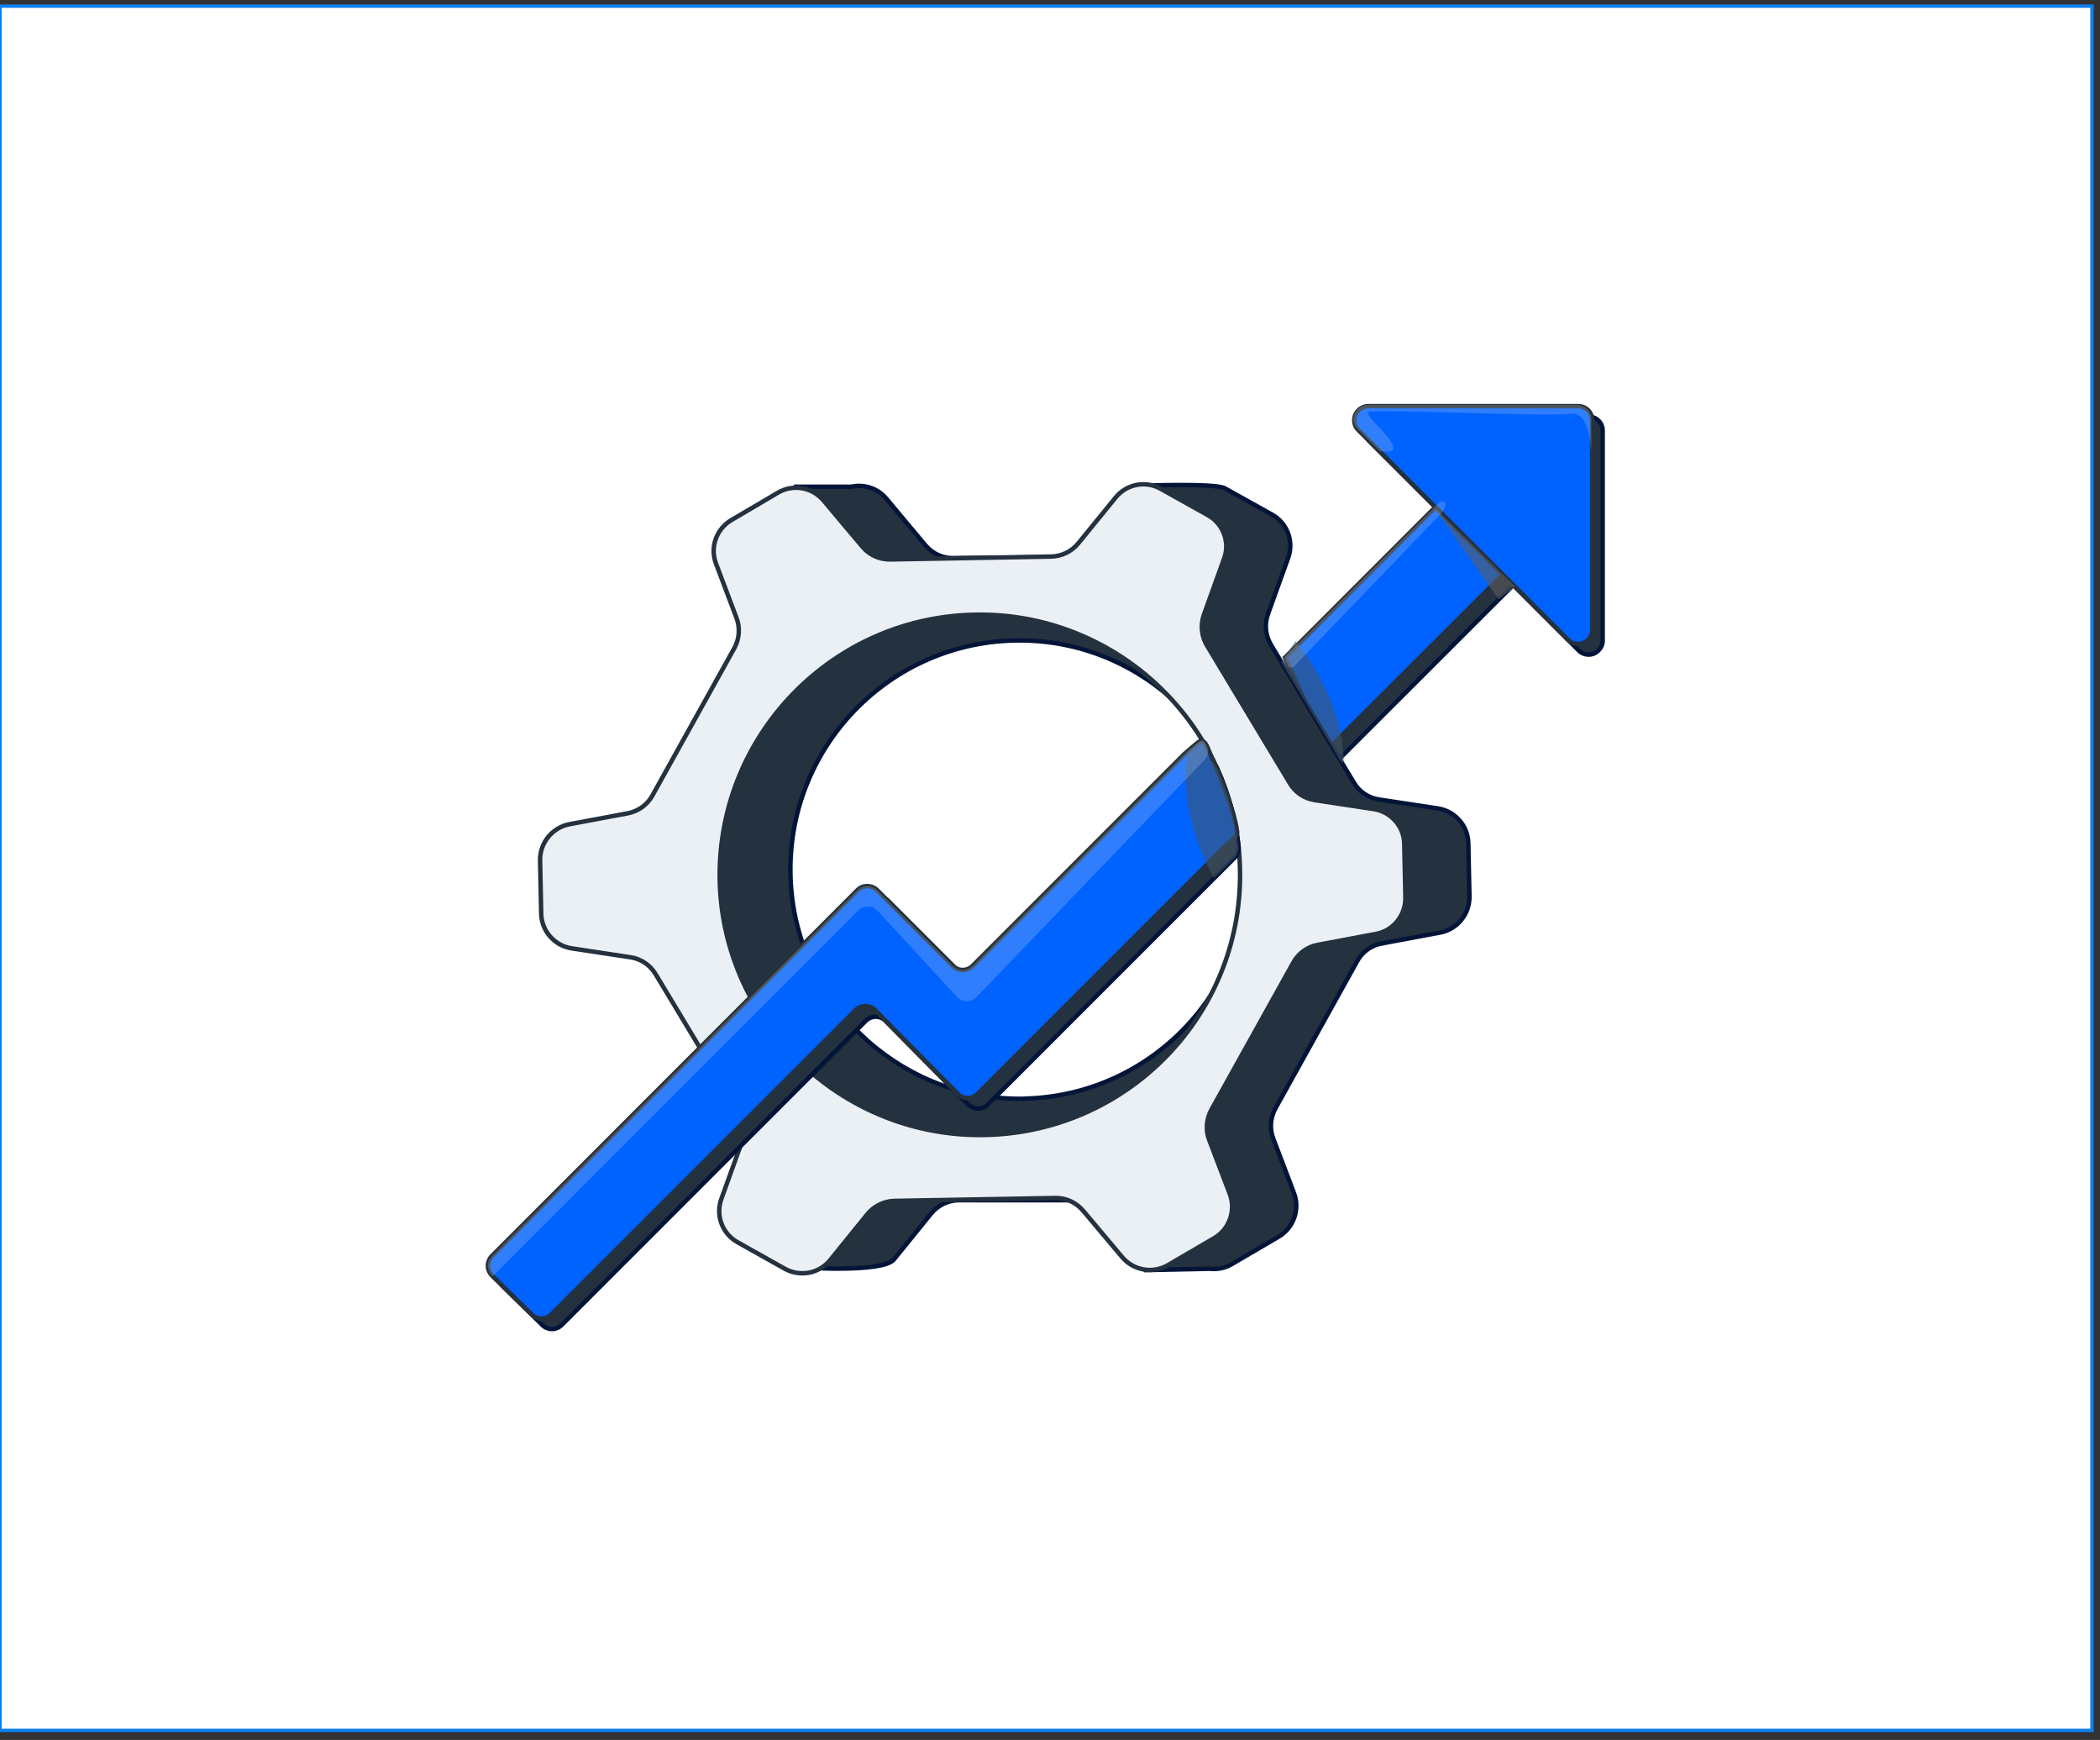 <svg xmlns:inkscape="http://www.inkscape.org/namespaces/inkscape" xmlns:sodipodi="http://sodipodi.sourceforge.net/DTD/sodipodi-0.dtd" xmlns="http://www.w3.org/2000/svg" xmlns:svg="http://www.w3.org/2000/svg" id="Layer_1" x="0px" y="0px" viewBox="0 0 621.199 514.589" xml:space="preserve" sodipodi:docname="Transformer-_Advance-with-automation-1.svg" width="621.199" height="514.589" inkscape:version="1.1.2 (0a00cf5339, 2022-02-04, custom)"><rect x="0" y="0" width="621.199" height="514.589" fill="#333333" stroke="none"/><defs id="defs38"></defs><style type="text/css" id="style2">	.st0{fill:#24313E;stroke:#031439;stroke-width:2;stroke-miterlimit:10;}	.st1{fill:#0062FF;stroke:#24313E;stroke-width:2;stroke-miterlimit:10;}	.st2{fill:#EBF0F5;stroke:#24313E;stroke-width:2;stroke-miterlimit:10;}	.st3{opacity:0.57;fill:#455666;enable-background:new    ;}	.st4{opacity:0.57;fill:#606060;enable-background:new    ;}	.st5{opacity:0.2;fill:#EBF0F5;enable-background:new    ;}</style><g inkscape:groupmode="layer" id="layer1" inkscape:label="Layer 1"><rect style="fill:#ffffff;stroke:#0c7ff2" id="rect906" width="618.823" height="509.939" x="0" y="1.815"></rect></g><g id="g33" transform="matrix(0.658,0,0,0.658,-13.949,-63.329)">	<g id="Layer_1_1_">		<polyline class="st0" points="603.5,396.5 712,288 712,348.7 622.5,438.1   " id="polyline4"></polyline>		<path class="st0" d="m 741.7,384 v -94.2 c 0,-3.5 -2.8,-6.3 -6.3,-6.3 h -94.2 c -3.5,0 -6.3,2.8 -6.4,6.3 0,1.7 0.7,3.4 1.9,4.6 l 94.2,94.2 c 2.5,2.5 6.5,2.5 8.9,0 1.3,-1.3 1.9,-2.9 1.9,-4.6 z" id="path6"></path>		<polygon class="st1" points="598.9,391.8 707.3,283.3 707.3,344 617.8,433.4 601.5,397.6 " id="polygon8"></polygon>		<path class="st0" d="m 681.3,475.3 c -0.1,-7.9 -6,-14.5 -13.7,-15.7 l -26.4,-4 c -4.8,-0.7 -9,-3.5 -11.4,-7.7 l -5.4,-8.9 -27.3,-45.4 -4.5,-7.5 c -2.5,-4.2 -3,-9.2 -1.4,-13.8 l 9.1,-25.3 c 2.7,-7.4 -0.4,-15.7 -7.3,-19.5 l -21.2,-11.8 c -4.1,-2.3 -35.4,-1.2 -35.4,-1.2 v 31.8 l -86.5,0.8 c -4.9,0.1 -9.5,-2 -12.7,-5.8 l -17.5,-20.9 c -3.8,-4.6 -9.9,-6.7 -15.8,-5.4 h -24.8 v 46.9 h -3 l 4.4,11.5 c 1.7,4.4 1.3,9.4 -1,13.6 l -36.8,66.2 c -2.3,4.2 -6.4,7.1 -11.1,8 l -26.2,4.9 c -7.8,1.5 -13.3,8.3 -13.2,16.2 l 0.4,24.2 c 0.1,7.9 6,14.5 13.8,15.7 l 26.5,4 c 4.8,0.7 8.9,3.5 11.4,7.7 l 37.2,61.9 c 2.5,4.2 3,9.2 1.4,13.8 l -3.5,9.8 h 2 v 46.5 c 0,0 36.7,2.6 41.7,-3.6 l 16.6,-20.5 c 3,-3.7 7.5,-6 12.3,-6.1 h 84.4 v 31.4 l 28.6,-0.6 c 3.5,0.4 7,-0.3 10,-2.1 l 21,-12.3 c 6.8,-4 9.7,-12.3 6.9,-19.7 L 593.6,608 c -1.7,-4.4 -1.3,-9.4 1,-13.6 l 36.7,-66.1 c 2.3,-4.2 6.4,-7.2 11.1,-8 l 26.2,-4.9 c 7.7,-1.4 13.3,-8.3 13.2,-16.2 z m -202,114.8 C 424.3,590 378.5,545.9 376.6,490.8 374.5,432.4 421.3,384 479.7,384.1 c 55.1,0 100.8,44.2 102.7,99.2 2,56.9 -42.4,104.6 -99.3,106.7 -1.3,0.1 -2.5,0.1 -3.8,0.1 z" id="path10"></path>		<path class="st2" d="m 264.5,506.8 c 0.1,7.9 6,14.5 13.7,15.7 l 26.4,4 c 4.8,0.7 8.9,3.5 11.4,7.7 l 37.2,61.8 c 2.5,4.2 3,9.2 1.4,13.8 l -9.1,25.3 c -2.7,7.4 0.4,15.7 7.3,19.5 l 21.2,11.9 c 6.9,3.8 15.5,2.2 20.5,-4 L 411.1,642 c 3,-3.7 7.5,-5.9 12.3,-6 l 72.2,-1.3 c 4.9,-0.1 9.5,2.1 12.6,5.8 l 17.5,20.8 c 5.1,6 13.7,7.5 20.5,3.6 l 20.9,-12.2 c 6.8,-4 9.7,-12.3 7,-19.7 l -9.3,-24.4 c -1.7,-4.4 -1.3,-9.4 1,-13.6 l 36.8,-66.1 c 2.3,-4.2 6.4,-7.2 11.1,-8 l 26.1,-4.9 c 7.7,-1.4 13.3,-8.3 13.2,-16.2 l -0.5,-24.2 c -0.1,-7.9 -6,-14.5 -13.7,-15.7 l -26.4,-4 c -4.8,-0.7 -9,-3.5 -11.4,-7.7 l -37.2,-61.8 c -2.5,-4.2 -3,-9.2 -1.4,-13.8 l 9.1,-25.3 c 2.7,-7.4 -0.4,-15.7 -7.3,-19.5 L 543.1,316 c -6.8,-3.9 -15.5,-2.2 -20.4,3.9 L 506,340.4 c -3,3.7 -7.5,5.9 -12.3,6 l -72.2,1.3 c -4.9,0.1 -9.5,-2 -12.6,-5.7 l -17.5,-20.8 c -5.1,-6 -13.7,-7.5 -20.5,-3.5 L 350,330 c -6.8,4 -9.7,12.3 -6.9,19.6 l 9.2,24.4 c 1.7,4.4 1.3,9.4 -1,13.6 l -36.8,66.2 c -2.3,4.2 -6.4,7.1 -11.1,8 l -26.2,4.9 c -7.7,1.5 -13.3,8.3 -13.2,16.2 z M 461.9,372.5 c 62.6,0.1 114.4,50.2 116.7,112.7 C 581,551.6 527.9,606.5 461.5,606.4 399,606.3 347.1,556.2 344.8,493.7 342.5,427.4 395.6,372.4 461.9,372.5 Z" id="path12"></path>		<path class="st0" d="M 576.2,481.8 567,491 465.3,592.7 c -2.4,2.4 -6.3,2.4 -8.8,0 0,0 0,0 0,0 l -4.2,-4.2 -33,-33.4 c -0.2,-0.2 -0.3,-0.3 -0.5,-0.5 -2.5,-2 -6,-1.8 -8.3,0.4 L 273.7,691.8 c -2.4,2.4 -6.3,2.4 -8.7,0 l -17.9,-17.6 c -0.2,-0.2 -0.4,-0.4 -0.6,-0.7 -1.9,-2.5 -1.6,-5.9 0.6,-8.1 L 411.5,501 c 2.4,-2.4 6.3,-2.4 8.8,0 l 34.1,34.1 c 2.4,2.4 6.3,2.4 8.8,0 l 95.2,-95.2 c 1.5,-1.5 3.8,-2.2 5.9,-1.6 1.8,0.4 3.4,1.7 4.1,3.4 5,11.1 8.2,22.9 9.6,35 0.2,1.9 -0.5,3.8 -1.8,5.1 z" id="path14"></path>		<path class="st1" d="m 577.4,470.4 c 0.2,1.9 -4.6,5.4 -5.9,6.7 l -7.7,7.7 L 460.6,588 c -2.2,2.2 -5.8,2.4 -8.3,0.4 -0.2,-0.1 -0.4,-0.3 -0.5,-0.5 l -33,-33.4 -4.1,-4.2 c -2.4,-2.4 -6.3,-2.5 -8.8,-0.1 0,0 0,0 0,0 L 269,687.1 c -2.4,2.4 -6.3,2.4 -8.7,0 l -13.8,-13.5 -3.8,-3.7 -0.3,-0.3 c -2.4,-2.4 -2.5,-6.3 -0.1,-8.8 0,0 0,0 0,0 L 406.7,496.3 c 2.4,-2.4 6.3,-2.4 8.8,0 l 34.1,34.1 c 2.4,2.4 6.3,2.4 8.8,0 l 95.2,-95.2 c 0.4,-0.4 6,-5.2 6.5,-5.5 2.8,-1.5 3.8,2.1 5.1,5.3 0.1,0.3 0.3,0.6 0.4,0.9 0.3,0.5 10.5,22.7 11.8,34.5 z" id="path16"></path>		<path class="st3" d="M 576.2,481.8 567,491 c -1,-1.7 -2,-3.8 -3.2,-6.2 -0.9,-1.9 -1.8,-4.1 -2.8,-6.6 -5.5,-13.8 -6.9,-25.4 -6.8,-34.2 0,-3.3 0.4,-6.7 0.9,-9.9 3,-1.7 6.3,-7.4 7.8,-4 0.2,0.4 2.2,7.4 2.3,7.8 1.7,0.4 2.3,1.9 3.1,3.8 5,11.1 8.2,22.9 9.6,35 0.3,1.9 -0.4,3.8 -1.7,5.1 z" id="path18"></path>		<path class="st3" d="m 625.3,438.3 c -0.3,0.3 -0.6,0.5 -0.9,0.9 l -27.3,-45.4 6.5,-9.4 c 1.3,1.5 2.7,3.3 4.2,5.6 1.2,1.7 2.5,3.7 3.9,6 7.8,12.6 11.2,23.8 12.6,32.4 0.6,3.2 0.9,6.5 1,9.9 z" id="path20"></path>		<path class="st1" d="m 730.7,278.8 c 3.5,0 6.3,2.8 6.3,6.3 v 94.2 c 0,3.5 -2.8,6.3 -6.3,6.4 -1.7,0 -3.4,-0.7 -4.6,-1.9 l -84.3,-84.3 -9.9,-9.9 c -2.5,-2.4 -2.5,-6.4 -0.1,-8.9 1.2,-1.2 2.8,-1.9 4.6,-1.9 z" id="path22"></path>		<polygon class="st4" points="665.7,324 665.4,323.7 694.9,365.6 702.3,359.9 " id="polygon24"></polygon>		<path class="st5" d="M 736.6,284.7 V 301 c 0,0 0,-20.3 -9.4,-18.8 -9.4,1.5 -87.6,-2.3 -90.8,-0.8 -3.1,1.6 22.6,20.3 5,17.6 l -9.9,-9.9 c -2.5,-2.4 -2.5,-6.4 -0.1,-8.9 1.2,-1.2 2.9,-1.9 4.6,-1.9 h 94.2 c 3.6,0 6.4,2.9 6.4,6.4 0,0 0,0 0,0 z" id="path26"></path>		<path class="st5" d="M 562.5,438 460.2,544.4 c -2.3,2.4 -6.1,2.5 -8.5,0.2 -0.1,-0.1 -0.2,-0.2 -0.3,-0.3 l -35.7,-38.7 c -2.3,-2.4 -6.1,-2.6 -8.5,-0.3 -0.1,0.1 -0.1,0.1 -0.2,0.2 l -164.3,164.4 -0.3,-0.3 c -2.4,-2.4 -2.5,-6.3 -0.1,-8.8 0,0 0,0 0,0 L 406.7,496.3 c 2.4,-2.4 6.3,-2.4 8.8,0 l 34.1,34.1 c 2.4,2.4 6.3,2.4 8.8,0 l 95.2,-95.2 c 0.4,-0.4 6,-5.2 6.5,-5.5 1.4,-0.8 2.3,-0.2 3.1,0.9 1.6,2.4 1.3,5.4 -0.7,7.4 z" id="path28"></path>		<path class="st5" d="m 670.9,323.8 -1.3,2.6 c -0.1,0.2 -0.2,0.3 -0.3,0.4 l -66.5,69.1 c -0.6,0.6 -1.6,0.6 -2.2,0.1 -0.1,-0.1 -0.3,-0.3 -0.3,-0.5 l -1.3,-2.8 c -0.3,-0.6 -0.1,-1.3 0.3,-1.7 l 69,-69 c 0.4,-0.4 1,-0.6 1.6,-0.4 v 0 c 0.8,0.3 1.3,1.1 1,1.9 0.1,0.2 0.1,0.2 0,0.3 z" id="path30"></path>	</g></g></svg>